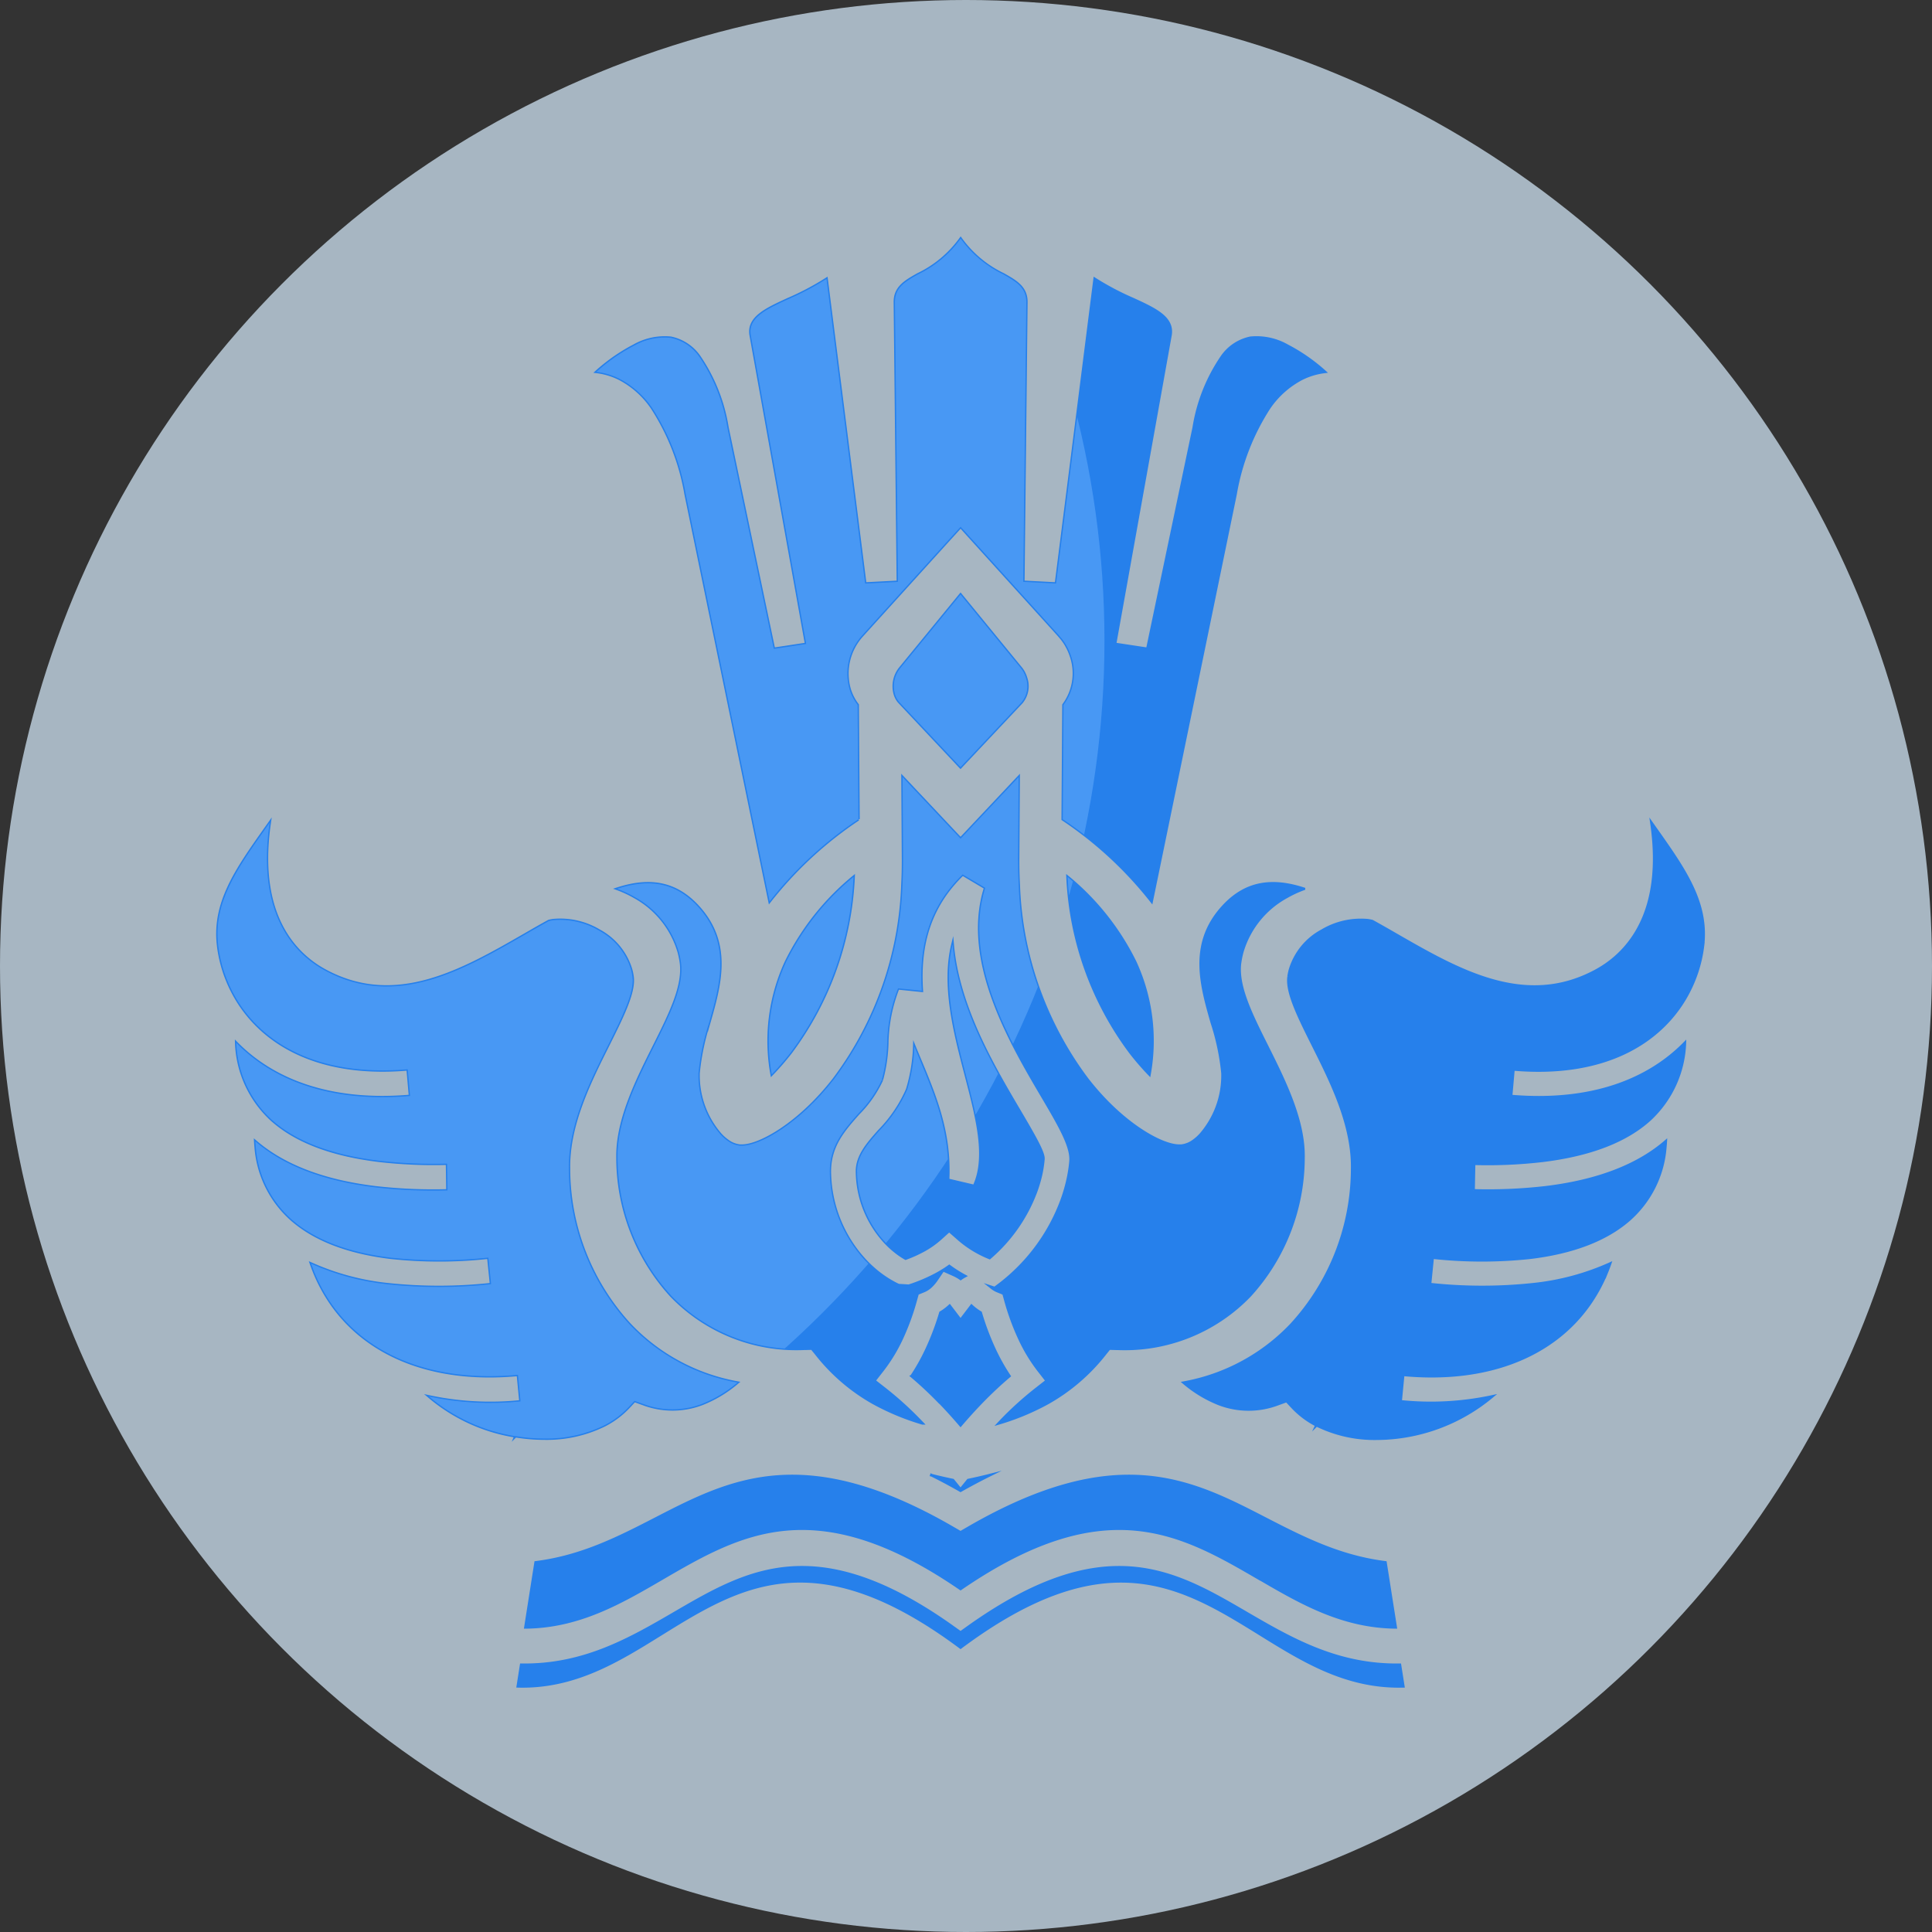<svg xmlns="http://www.w3.org/2000/svg" xmlns:xlink="http://www.w3.org/1999/xlink" width="180" height="180" viewBox="0 0 180 180">
  <rect x="0" y="0" width="180" height="180" fill="#333333" stroke="none"/>
  <defs>
    <clipPath id="clip-path">
      <path id="Union_16" data-name="Union 16" d="M95.2,122.5c-7.334-4.55-14.4-8.931-27.973,1.2-13.579-10.134-20.64-5.754-27.976-1.2-3.953,2.453-7.991,4.959-13.271,4.815l.315-2c5.844.093,10.151-2.413,14.374-4.873,6.7-3.9,13.164-7.663,25.81,1.336l.748.533.745-.533c12.647-9,19.116-5.234,25.81-1.336,4.224,2.46,8.532,4.965,14.374,4.873l.315,2c-.146,0-.29.006-.434.006C102.972,127.318,99.047,124.883,95.2,122.5Zm-.122-5.2c-7.293-4.245-14.343-8.348-27.851.94-13.507-9.288-20.559-5.185-27.851-.94-3.811,2.217-7.695,4.478-12.686,4.522l.951-6.046c4.307-.539,7.772-2.322,11.237-4.107,6.916-3.56,13.832-7.122,27.7.938l.647.375.647-.375c13.869-8.059,20.786-4.5,27.7-.938,3.465,1.785,6.931,3.568,11.237,4.107l.953,6.046C102.774,121.771,98.891,119.51,95.081,117.293Zm-30.573-9.654q.967.248,2.012.463l.708.871.707-.871q1.049-.216,2.012-.463-1.316.651-2.719,1.443Q65.824,108.289,64.507,107.639Zm35.88-4.65a8.222,8.222,0,0,1-2.209-1.652l-.575-.614-.8.288a7.712,7.712,0,0,1-5.5-.008,11.667,11.667,0,0,1-3.281-1.979,18.28,18.28,0,0,0,10.029-5.416A21.538,21.538,0,0,0,103.716,79.3v0l0-.1c.1-4.1-1.9-8.111-3.654-11.612-1.305-2.611-2.453-4.907-2.271-6.348h0l0-.023h0a5.333,5.333,0,0,1,.137-.67,6.115,6.115,0,0,1,2.974-3.63,7.069,7.069,0,0,1,4.261-.968,3.553,3.553,0,0,1,.424.083c.737.406,1.487.835,2.241,1.271,5.789,3.328,11.974,6.884,18.531,3.378l0,0a9.987,9.987,0,0,0,1.892-1.306,9.686,9.686,0,0,0,1.719-1.987c1.462-2.234,2.349-5.567,1.628-10.516l.416.589c2.671,3.785,4.851,6.874,4.374,10.855l0,.01a12.625,12.625,0,0,1-.562,2.488,12.76,12.76,0,0,1-1.112,2.434c-2.412,4.075-7.469,7.32-15.982,6.591l-.219,2.489c7.657.656,12.914-1.6,16.191-4.951a10.206,10.206,0,0,1-3.263,7.136c-2.194,1.991-5.525,3.3-10.025,3.842a44.436,44.436,0,0,1-6.351.274l-.049,2.489a47.115,47.115,0,0,0,6.708-.284c4.89-.591,8.616-2.049,11.2-4.288-.01.183-.025.364-.043.543a10.012,10.012,0,0,1-3.447,6.828c-2.079,1.781-5.111,2.978-9.115,3.463a42.343,42.343,0,0,1-9.112-.007l-.249,2.479a44.84,44.84,0,0,0,9.671.006,23.249,23.249,0,0,0,7.105-1.918c-.092.263-.189.522-.292.775h0a15.208,15.208,0,0,1-1.662,3.05c-3.389,4.8-9.514,7.262-17.321,6.529l-.239,2.479a27.3,27.3,0,0,0,8.53-.458,16.893,16.893,0,0,1-10.764,3.93A12.175,12.175,0,0,1,100.388,102.989Zm-74.631,1.02a16.4,16.4,0,0,1-8.055-3.7,27.305,27.305,0,0,0,8.531.458l-.238-2.479c-7.808.733-13.932-1.734-17.321-6.529a15.253,15.253,0,0,1-1.662-3.05h0c-.1-.253-.2-.512-.292-.775a23.243,23.243,0,0,0,7.1,1.918,44.856,44.856,0,0,0,9.672-.006l-.251-2.479a42.334,42.334,0,0,1-9.112.007c-4-.485-7.036-1.682-9.116-3.463a10.008,10.008,0,0,1-3.447-6.828c-.018-.179-.033-.36-.043-.543,2.588,2.238,6.314,3.7,11.2,4.288a47.127,47.127,0,0,0,6.708.284L19.39,78.62a44.437,44.437,0,0,1-6.352-.274C8.537,77.8,5.207,76.495,3.011,74.5A10.2,10.2,0,0,1-.251,67.368c3.277,3.349,8.534,5.607,16.192,4.951l-.219-2.489C7.208,70.559,2.15,67.315-.261,63.239a12.932,12.932,0,0,1-1.113-2.434,12.687,12.687,0,0,1-.562-2.488h0v-.01c-.477-3.981,1.7-7.07,4.373-10.855l.415-.589c-.719,4.949.169,8.282,1.629,10.516A9.689,9.689,0,0,0,6.2,59.368a9.953,9.953,0,0,0,1.891,1.306l0,0c6.558,3.506,12.741-.049,18.53-3.378.754-.436,1.5-.865,2.24-1.271a3.581,3.581,0,0,1,.426-.083,7.067,7.067,0,0,1,4.261.968,6.119,6.119,0,0,1,2.974,3.63,5.031,5.031,0,0,1,.137.67c.2,1.432-.954,3.742-2.267,6.371-1.741,3.479-3.733,7.463-3.657,11.534V79.2l0,.1v0A21.534,21.534,0,0,0,36.4,93.607,18.284,18.284,0,0,0,46.43,99.023,11.663,11.663,0,0,1,43.15,101a7.712,7.712,0,0,1-5.5.008l-.8-.288-.576.614a8.2,8.2,0,0,1-2.208,1.652,12.175,12.175,0,0,1-5.6,1.249A16.446,16.446,0,0,1,25.757,104.008Zm39.5-3.179c-.806-.831-1.662-1.639-2.585-2.419a18.849,18.849,0,0,0,1.392-2.484A24.842,24.842,0,0,0,65.361,92.5a4.784,4.784,0,0,0,.762-.557l.086-.078L67.226,93.2l1.018-1.337.086.079a4.832,4.832,0,0,0,.763.557,24.727,24.727,0,0,0,1.291,3.428,18.844,18.844,0,0,0,1.391,2.484c-.923.78-1.778,1.589-2.585,2.419-.689.711-1.339,1.434-1.964,2.165C66.6,102.263,65.951,101.541,65.262,100.83Zm5.776,1.718a31.621,31.621,0,0,1,3.253-2.937l.976-.764-.755-.968A15.375,15.375,0,0,1,72.7,94.892a22.87,22.87,0,0,1-1.3-3.577l-.163-.589-.584-.237a2.159,2.159,0,0,1-.621-.393l-.01-.008.385.125.532-.4a17.5,17.5,0,0,0,5.694-7.735,14.958,14.958,0,0,0,.545-1.819,13.313,13.313,0,0,0,.3-1.865l0-.021c.111-1.361-1.079-3.381-2.627-6.009-2.973-5.046-7.426-12.61-5.347-19.371h0l.022-.068-2.106-1.25c-3.3,3.185-4.064,6.979-3.807,10.836l-2.21-.224a14.625,14.625,0,0,0-1.012,5.147,14.663,14.663,0,0,1-.5,3.372v.01h0A10.939,10.939,0,0,1,57.7,73.958c-1.364,1.541-2.641,2.984-2.659,5.348a12.342,12.342,0,0,0,3.318,8.359,11.207,11.207,0,0,0,1.34,1.212,10.046,10.046,0,0,0,1.531.96c.074.038.148.074.219.108l.957.058a15.285,15.285,0,0,0,2.521-1.063c.229-.122.449-.25.664-.384L65,89.423a3.673,3.673,0,0,1-.577.674,2.159,2.159,0,0,1-.621.393l-.583.237-.164.589a22.87,22.87,0,0,1-1.3,3.577,15.419,15.419,0,0,1-1.811,2.986l-.757.968.977.764a31.7,31.7,0,0,1,3.252,2.937l.255.264a22.931,22.931,0,0,1-4.563-1.894,17.908,17.908,0,0,1-5.333-4.581l-.4-.49-.636.017-.085,0a16.159,16.159,0,0,1-12.4-4.956,19.067,19.067,0,0,1-4.983-12.677v-.095l0-.064c-.064-3.477,1.782-7.17,3.4-10.4,1.5-2.993,2.813-5.624,2.507-7.8a7.82,7.82,0,0,0-.2-.971,8.6,8.6,0,0,0-4.148-5.143,10.422,10.422,0,0,0-1.6-.743c2.827-.918,5.43-.757,7.69,1.839,2.951,3.389,1.873,7.161.887,10.612a21.983,21.983,0,0,0-1,4.732v.005l0,.035A8.379,8.379,0,0,0,44.855,75.9a4.236,4.236,0,0,0,.742.646,2.33,2.33,0,0,0,1.03.4l.041.005.031,0h.07l.082,0h.034c1.65-.01,5.327-2.049,8.547-6.2a32.033,32.033,0,0,0,6.383-18.072q.065-1.176.058-2.468l-.047-7.6,4.466,4.743.936.994.936-.994,4.468-4.743-.049,7.6q-.008,1.291.059,2.468a32.027,32.027,0,0,0,6.384,18.072c3.219,4.151,6.9,6.19,8.546,6.2h.036l.082,0h.069l.032,0,.04-.005a2.329,2.329,0,0,0,1.031-.4A4.2,4.2,0,0,0,89.6,75.9a8.383,8.383,0,0,0,2.037-5.658l0-.035v-.005a22.041,22.041,0,0,0-1-4.732c-.985-3.451-2.064-7.222.887-10.612,2.26-2.6,4.865-2.756,7.691-1.839a10.373,10.373,0,0,0-1.6.743,8.6,8.6,0,0,0-4.15,5.143,7.818,7.818,0,0,0-.2.971v.006l-.005.039-.005.009c-.273,2.158,1.034,4.771,2.52,7.744,1.622,3.245,3.483,6.966,3.394,10.461l0,.095a19.076,19.076,0,0,1-4.983,12.677A16.154,16.154,0,0,1,81.8,95.865l-.086,0-.637-.017-.392.49a17.945,17.945,0,0,1-5.334,4.581,22.863,22.863,0,0,1-4.563,1.894ZM66.577,88.979l-.972-.432c.2-.122.386-.25.571-.382a12.489,12.489,0,0,0,1.2.782c.088.049.178.1.27.149a3.752,3.752,0,0,0-.411.257A3.826,3.826,0,0,0,66.577,88.979Zm-5.311-2.073a8.289,8.289,0,0,1-1.03-.929,9.836,9.836,0,0,1-2.653-6.661c.011-1.433.994-2.542,2.042-3.728a12.877,12.877,0,0,0,2.636-3.883V71.7l0,0,0,0a15.475,15.475,0,0,0,.659-4c.155.38.313.757.471,1.134,1.444,3.454,2.891,6.908,2.667,11.3l2.431.571c1.238-2.671.292-6.3-.765-10.337-1.033-3.948-2.179-8.343-1.24-12.183.5,5.8,3.778,11.366,6.167,15.419,1.321,2.246,2.337,3.969,2.288,4.574l0,.022a10.613,10.613,0,0,1-.235,1.513,12.677,12.677,0,0,1-.457,1.527,15.043,15.043,0,0,1-4.314,6.168,10.057,10.057,0,0,1-1.283-.619,9.791,9.791,0,0,1-1.626-1.16l-.859-.754-.85.765A8.247,8.247,0,0,1,63.7,86.756a12.207,12.207,0,0,1-1.595.71A7.561,7.561,0,0,1,61.266,86.907ZM83.048,68.258A29.493,29.493,0,0,1,77.2,51.908a23.87,23.87,0,0,1,6.285,7.915,17.543,17.543,0,0,1,1.337,10.486A24.411,24.411,0,0,1,83.048,68.258ZM50.97,59.822a23.881,23.881,0,0,1,6.285-7.915,29.493,29.493,0,0,1-5.845,16.35,24.746,24.746,0,0,1-1.777,2.05A17.543,17.543,0,0,1,50.97,59.822ZM76.75,46.535l.072-10.654a4.934,4.934,0,0,0,.695-4.561,5.184,5.184,0,0,0-.431-.966v-.006a5.218,5.218,0,0,0-.644-.884l-.019-.024-.007-.012-7.992-8.823-1.192-1.319-1.2,1.319-7.992,8.823A5.272,5.272,0,0,0,56.9,34.481a4.628,4.628,0,0,0,.455.993,4.176,4.176,0,0,0,.28.405l.073,10.657a35.67,35.67,0,0,0-8.272,7.652L41.62,16.247h0A21.413,21.413,0,0,0,38.473,8.19a8.359,8.359,0,0,0-3.008-2.685A6.508,6.508,0,0,0,33.3,4.85a16.79,16.79,0,0,1,3.515-2.443,5.777,5.777,0,0,1,3.416-.723,4.273,4.273,0,0,1,2.654,1.757A16.22,16.22,0,0,1,45.5,10.036l4.325,20.627,3.02-.457L47.685,1.458C47.389-.183,49.1-.97,51.137-1.906a25.53,25.53,0,0,0,3.6-1.9l3.6,28.385,3.056-.159L61.114-1.627c-.017-1.38.962-1.934,2.122-2.591a10.488,10.488,0,0,0,4-3.339,10.453,10.453,0,0,0,3.992,3.339c1.159.657,2.137,1.211,2.122,2.591l-.283,26.046,3.057.159,3.6-28.385a25.7,25.7,0,0,0,3.6,1.9c2.035.936,3.746,1.724,3.45,3.364l-5.16,28.748,3.02.457,4.325-20.627a16.2,16.2,0,0,1,2.622-6.594,4.271,4.271,0,0,1,2.652-1.757,5.78,5.78,0,0,1,3.417.723,16.808,16.808,0,0,1,3.519,2.442,6.508,6.508,0,0,0-2.174.656A8.39,8.39,0,0,0,95.985,8.19a21.428,21.428,0,0,0-3.144,8.058h0l-7.816,37.94A35.73,35.73,0,0,0,76.75,46.535Zm-15.217-10.9v0l-.014-.014a1.681,1.681,0,0,1-.24-.341,2.023,2.023,0,0,1-.17-.412,2.683,2.683,0,0,1,.481-2.389L67.227,25.6l5.638,6.882h0l.011.013a2.516,2.516,0,0,1,.254.4h0a2.808,2.808,0,0,1,.186.463,2.356,2.356,0,0,1-.4,2.279l-5.694,6.047Z" fill="#2680eb" stroke="#2680eb" stroke-miterlimit="10" stroke-width="0.25"/>
    </clipPath>
  </defs>
  <g id="icon-rpp-kemendikbud" transform="translate(-1255.37 -260.37)">
    <circle id="Ellipse_273" data-name="Ellipse 273" cx="90" cy="90" r="90" transform="translate(1255.37 260.37)" fill="#d9eeff" opacity="0.7"/>
    <g id="Group_1495" data-name="Group 1495" transform="translate(1277.637 290.162)">
      <path id="Union_15" data-name="Union 15" d="M95.2,122.5c-7.334-4.55-14.4-8.931-27.973,1.2-13.579-10.134-20.64-5.754-27.976-1.2-3.953,2.453-7.991,4.959-13.271,4.815l.315-2c5.844.093,10.151-2.413,14.374-4.873,6.7-3.9,13.164-7.663,25.81,1.336l.748.533.745-.533c12.647-9,19.116-5.234,25.81-1.336,4.224,2.46,8.532,4.965,14.374,4.873l.315,2c-.146,0-.29.006-.434.006C102.972,127.318,99.047,124.883,95.2,122.5Zm-.122-5.2c-7.293-4.245-14.343-8.348-27.851.94-13.507-9.288-20.559-5.185-27.851-.94-3.811,2.217-7.695,4.478-12.686,4.522l.951-6.046c4.307-.539,7.772-2.322,11.237-4.107,6.916-3.56,13.832-7.122,27.7.938l.647.375.647-.375c13.869-8.059,20.786-4.5,27.7-.938,3.465,1.785,6.931,3.568,11.237,4.107l.953,6.046C102.774,121.771,98.891,119.51,95.081,117.293Zm-30.573-9.654q.967.248,2.012.463l.708.871.707-.871q1.049-.216,2.012-.463-1.316.651-2.719,1.443Q65.824,108.289,64.507,107.639Zm35.88-4.65a8.222,8.222,0,0,1-2.209-1.652l-.575-.614-.8.288a7.712,7.712,0,0,1-5.5-.008,11.667,11.667,0,0,1-3.281-1.979,18.28,18.28,0,0,0,10.029-5.416A21.538,21.538,0,0,0,103.716,79.3v0l0-.1c.1-4.1-1.9-8.111-3.654-11.612-1.305-2.611-2.453-4.907-2.271-6.348h0l0-.023h0a5.333,5.333,0,0,1,.137-.67,6.115,6.115,0,0,1,2.974-3.63,7.069,7.069,0,0,1,4.261-.968,3.553,3.553,0,0,1,.424.083c.737.406,1.487.835,2.241,1.271,5.789,3.328,11.974,6.884,18.531,3.378l0,0a9.987,9.987,0,0,0,1.892-1.306,9.686,9.686,0,0,0,1.719-1.987c1.462-2.234,2.349-5.567,1.628-10.516l.416.589c2.671,3.785,4.851,6.874,4.374,10.855l0,.01a12.625,12.625,0,0,1-.562,2.488,12.76,12.76,0,0,1-1.112,2.434c-2.412,4.075-7.469,7.32-15.982,6.591l-.219,2.489c7.657.656,12.914-1.6,16.191-4.951a10.206,10.206,0,0,1-3.263,7.136c-2.194,1.991-5.525,3.3-10.025,3.842a44.436,44.436,0,0,1-6.351.274l-.049,2.489a47.115,47.115,0,0,0,6.708-.284c4.89-.591,8.616-2.049,11.2-4.288-.01.183-.025.364-.043.543a10.012,10.012,0,0,1-3.447,6.828c-2.079,1.781-5.111,2.978-9.115,3.463a42.343,42.343,0,0,1-9.112-.007l-.249,2.479a44.84,44.84,0,0,0,9.671.006,23.249,23.249,0,0,0,7.105-1.918c-.092.263-.189.522-.292.775h0a15.208,15.208,0,0,1-1.662,3.05c-3.389,4.8-9.514,7.262-17.321,6.529l-.239,2.479a27.3,27.3,0,0,0,8.53-.458,16.893,16.893,0,0,1-10.764,3.93A12.175,12.175,0,0,1,100.388,102.989Zm-74.631,1.02a16.4,16.4,0,0,1-8.055-3.7,27.305,27.305,0,0,0,8.531.458l-.238-2.479c-7.808.733-13.932-1.734-17.321-6.529a15.253,15.253,0,0,1-1.662-3.05h0c-.1-.253-.2-.512-.292-.775a23.243,23.243,0,0,0,7.1,1.918,44.856,44.856,0,0,0,9.672-.006l-.251-2.479a42.334,42.334,0,0,1-9.112.007c-4-.485-7.036-1.682-9.116-3.463a10.008,10.008,0,0,1-3.447-6.828c-.018-.179-.033-.36-.043-.543,2.588,2.238,6.314,3.7,11.2,4.288a47.127,47.127,0,0,0,6.708.284L19.39,78.62a44.437,44.437,0,0,1-6.352-.274C8.537,77.8,5.207,76.495,3.011,74.5A10.2,10.2,0,0,1-.251,67.368c3.277,3.349,8.534,5.607,16.192,4.951l-.219-2.489C7.208,70.559,2.15,67.315-.261,63.239a12.932,12.932,0,0,1-1.113-2.434,12.687,12.687,0,0,1-.562-2.488h0v-.01c-.477-3.981,1.7-7.07,4.373-10.855l.415-.589c-.719,4.949.169,8.282,1.629,10.516A9.689,9.689,0,0,0,6.2,59.368a9.953,9.953,0,0,0,1.891,1.306l0,0c6.558,3.506,12.741-.049,18.53-3.378.754-.436,1.5-.865,2.24-1.271a3.581,3.581,0,0,1,.426-.083,7.067,7.067,0,0,1,4.261.968,6.119,6.119,0,0,1,2.974,3.63,5.031,5.031,0,0,1,.137.67c.2,1.432-.954,3.742-2.267,6.371-1.741,3.479-3.733,7.463-3.657,11.534V79.2l0,.1v0A21.534,21.534,0,0,0,36.4,93.607,18.284,18.284,0,0,0,46.43,99.023,11.663,11.663,0,0,1,43.15,101a7.712,7.712,0,0,1-5.5.008l-.8-.288-.576.614a8.2,8.2,0,0,1-2.208,1.652,12.175,12.175,0,0,1-5.6,1.249A16.446,16.446,0,0,1,25.757,104.008Zm39.5-3.179c-.806-.831-1.662-1.639-2.585-2.419a18.849,18.849,0,0,0,1.392-2.484A24.842,24.842,0,0,0,65.361,92.5a4.784,4.784,0,0,0,.762-.557l.086-.078L67.226,93.2l1.018-1.337.086.079a4.832,4.832,0,0,0,.763.557,24.727,24.727,0,0,0,1.291,3.428,18.844,18.844,0,0,0,1.391,2.484c-.923.78-1.778,1.589-2.585,2.419-.689.711-1.339,1.434-1.964,2.165C66.6,102.263,65.951,101.541,65.262,100.83Zm5.776,1.718a31.621,31.621,0,0,1,3.253-2.937l.976-.764-.755-.968A15.375,15.375,0,0,1,72.7,94.892a22.87,22.87,0,0,1-1.3-3.577l-.163-.589-.584-.237a2.159,2.159,0,0,1-.621-.393l-.01-.008.385.125.532-.4a17.5,17.5,0,0,0,5.694-7.735,14.958,14.958,0,0,0,.545-1.819,13.313,13.313,0,0,0,.3-1.865l0-.021c.111-1.361-1.079-3.381-2.627-6.009-2.973-5.046-7.426-12.61-5.347-19.371h0l.022-.068-2.106-1.25c-3.3,3.185-4.064,6.979-3.807,10.836l-2.21-.224a14.625,14.625,0,0,0-1.012,5.147,14.663,14.663,0,0,1-.5,3.372v.01h0A10.939,10.939,0,0,1,57.7,73.958c-1.364,1.541-2.641,2.984-2.659,5.348a12.342,12.342,0,0,0,3.318,8.359,11.207,11.207,0,0,0,1.34,1.212,10.046,10.046,0,0,0,1.531.96c.074.038.148.074.219.108l.957.058a15.285,15.285,0,0,0,2.521-1.063c.229-.122.449-.25.664-.384L65,89.423a3.673,3.673,0,0,1-.577.674,2.159,2.159,0,0,1-.621.393l-.583.237-.164.589a22.87,22.87,0,0,1-1.3,3.577,15.419,15.419,0,0,1-1.811,2.986l-.757.968.977.764a31.7,31.7,0,0,1,3.252,2.937l.255.264a22.931,22.931,0,0,1-4.563-1.894,17.908,17.908,0,0,1-5.333-4.581l-.4-.49-.636.017-.085,0a16.159,16.159,0,0,1-12.4-4.956,19.067,19.067,0,0,1-4.983-12.677v-.095l0-.064c-.064-3.477,1.782-7.17,3.4-10.4,1.5-2.993,2.813-5.624,2.507-7.8a7.82,7.82,0,0,0-.2-.971,8.6,8.6,0,0,0-4.148-5.143,10.422,10.422,0,0,0-1.6-.743c2.827-.918,5.43-.757,7.69,1.839,2.951,3.389,1.873,7.161.887,10.612a21.983,21.983,0,0,0-1,4.732v.005l0,.035A8.379,8.379,0,0,0,44.855,75.9a4.236,4.236,0,0,0,.742.646,2.33,2.33,0,0,0,1.03.4l.041.005.031,0h.07l.082,0h.034c1.65-.01,5.327-2.049,8.547-6.2a32.033,32.033,0,0,0,6.383-18.072q.065-1.176.058-2.468l-.047-7.6,4.466,4.743.936.994.936-.994,4.468-4.743-.049,7.6q-.008,1.291.059,2.468a32.027,32.027,0,0,0,6.384,18.072c3.219,4.151,6.9,6.19,8.546,6.2h.036l.082,0h.069l.032,0,.04-.005a2.329,2.329,0,0,0,1.031-.4A4.2,4.2,0,0,0,89.6,75.9a8.383,8.383,0,0,0,2.037-5.658l0-.035v-.005a22.041,22.041,0,0,0-1-4.732c-.985-3.451-2.064-7.222.887-10.612,2.26-2.6,4.865-2.756,7.691-1.839a10.373,10.373,0,0,0-1.6.743,8.6,8.6,0,0,0-4.15,5.143,7.818,7.818,0,0,0-.2.971v.006l-.005.039-.005.009c-.273,2.158,1.034,4.771,2.52,7.744,1.622,3.245,3.483,6.966,3.394,10.461l0,.095a19.076,19.076,0,0,1-4.983,12.677A16.154,16.154,0,0,1,81.8,95.865l-.086,0-.637-.017-.392.49a17.945,17.945,0,0,1-5.334,4.581,22.863,22.863,0,0,1-4.563,1.894ZM66.577,88.979l-.972-.432c.2-.122.386-.25.571-.382a12.489,12.489,0,0,0,1.2.782c.088.049.178.1.27.149a3.752,3.752,0,0,0-.411.257A3.826,3.826,0,0,0,66.577,88.979Zm-5.311-2.073a8.289,8.289,0,0,1-1.03-.929,9.836,9.836,0,0,1-2.653-6.661c.011-1.433.994-2.542,2.042-3.728a12.877,12.877,0,0,0,2.636-3.883V71.7l0,0,0,0a15.475,15.475,0,0,0,.659-4c.155.38.313.757.471,1.134,1.444,3.454,2.891,6.908,2.667,11.3l2.431.571c1.238-2.671.292-6.3-.765-10.337-1.033-3.948-2.179-8.343-1.24-12.183.5,5.8,3.778,11.366,6.167,15.419,1.321,2.246,2.337,3.969,2.288,4.574l0,.022a10.613,10.613,0,0,1-.235,1.513,12.677,12.677,0,0,1-.457,1.527,15.043,15.043,0,0,1-4.314,6.168,10.057,10.057,0,0,1-1.283-.619,9.791,9.791,0,0,1-1.626-1.16l-.859-.754-.85.765A8.247,8.247,0,0,1,63.7,86.756a12.207,12.207,0,0,1-1.595.71A7.561,7.561,0,0,1,61.266,86.907ZM83.048,68.258A29.493,29.493,0,0,1,77.2,51.908a23.87,23.87,0,0,1,6.285,7.915,17.543,17.543,0,0,1,1.337,10.486A24.411,24.411,0,0,1,83.048,68.258ZM50.97,59.822a23.881,23.881,0,0,1,6.285-7.915,29.493,29.493,0,0,1-5.845,16.35,24.746,24.746,0,0,1-1.777,2.05A17.543,17.543,0,0,1,50.97,59.822ZM76.75,46.535l.072-10.654a4.934,4.934,0,0,0,.695-4.561,5.184,5.184,0,0,0-.431-.966v-.006a5.218,5.218,0,0,0-.644-.884l-.019-.024-.007-.012-7.992-8.823-1.192-1.319-1.2,1.319-7.992,8.823A5.272,5.272,0,0,0,56.9,34.481a4.628,4.628,0,0,0,.455.993,4.176,4.176,0,0,0,.28.405l.073,10.657a35.67,35.67,0,0,0-8.272,7.652L41.62,16.247h0A21.413,21.413,0,0,0,38.473,8.19a8.359,8.359,0,0,0-3.008-2.685A6.508,6.508,0,0,0,33.3,4.85a16.79,16.79,0,0,1,3.515-2.443,5.777,5.777,0,0,1,3.416-.723,4.273,4.273,0,0,1,2.654,1.757A16.22,16.22,0,0,1,45.5,10.036l4.325,20.627,3.02-.457L47.685,1.458C47.389-.183,49.1-.97,51.137-1.906a25.53,25.53,0,0,0,3.6-1.9l3.6,28.385,3.056-.159L61.114-1.627c-.017-1.38.962-1.934,2.122-2.591a10.488,10.488,0,0,0,4-3.339,10.453,10.453,0,0,0,3.992,3.339c1.159.657,2.137,1.211,2.122,2.591l-.283,26.046,3.057.159,3.6-28.385a25.7,25.7,0,0,0,3.6,1.9c2.035.936,3.746,1.724,3.45,3.364l-5.16,28.748,3.02.457,4.325-20.627a16.2,16.2,0,0,1,2.622-6.594,4.271,4.271,0,0,1,2.652-1.757,5.78,5.78,0,0,1,3.417.723,16.808,16.808,0,0,1,3.519,2.442,6.508,6.508,0,0,0-2.174.656A8.39,8.39,0,0,0,95.985,8.19a21.428,21.428,0,0,0-3.144,8.058h0l-7.816,37.94A35.73,35.73,0,0,0,76.75,46.535Zm-15.217-10.9v0l-.014-.014a1.681,1.681,0,0,1-.24-.341,2.023,2.023,0,0,1-.17-.412,2.683,2.683,0,0,1,.481-2.389L67.227,25.6l5.638,6.882h0l.011.013a2.516,2.516,0,0,1,.254.4h0a2.808,2.808,0,0,1,.186.463,2.356,2.356,0,0,1-.4,2.279l-5.694,6.047Z" transform="translate(0)" fill="#2680eb" stroke="#2680eb" stroke-miterlimit="10" stroke-width="0.25"/>
      <g id="Mask_Group_1287" data-name="Mask Group 1287" clip-path="url(#clip-path)">
        <ellipse id="Ellipse_274" data-name="Ellipse 274" cx="94.073" cy="90.31" rx="94.073" ry="90.31" transform="translate(-107.512 -60.397)" fill="#6bb1fe" opacity="0.5"/>
      </g>
    </g>
  </g>
</svg>
